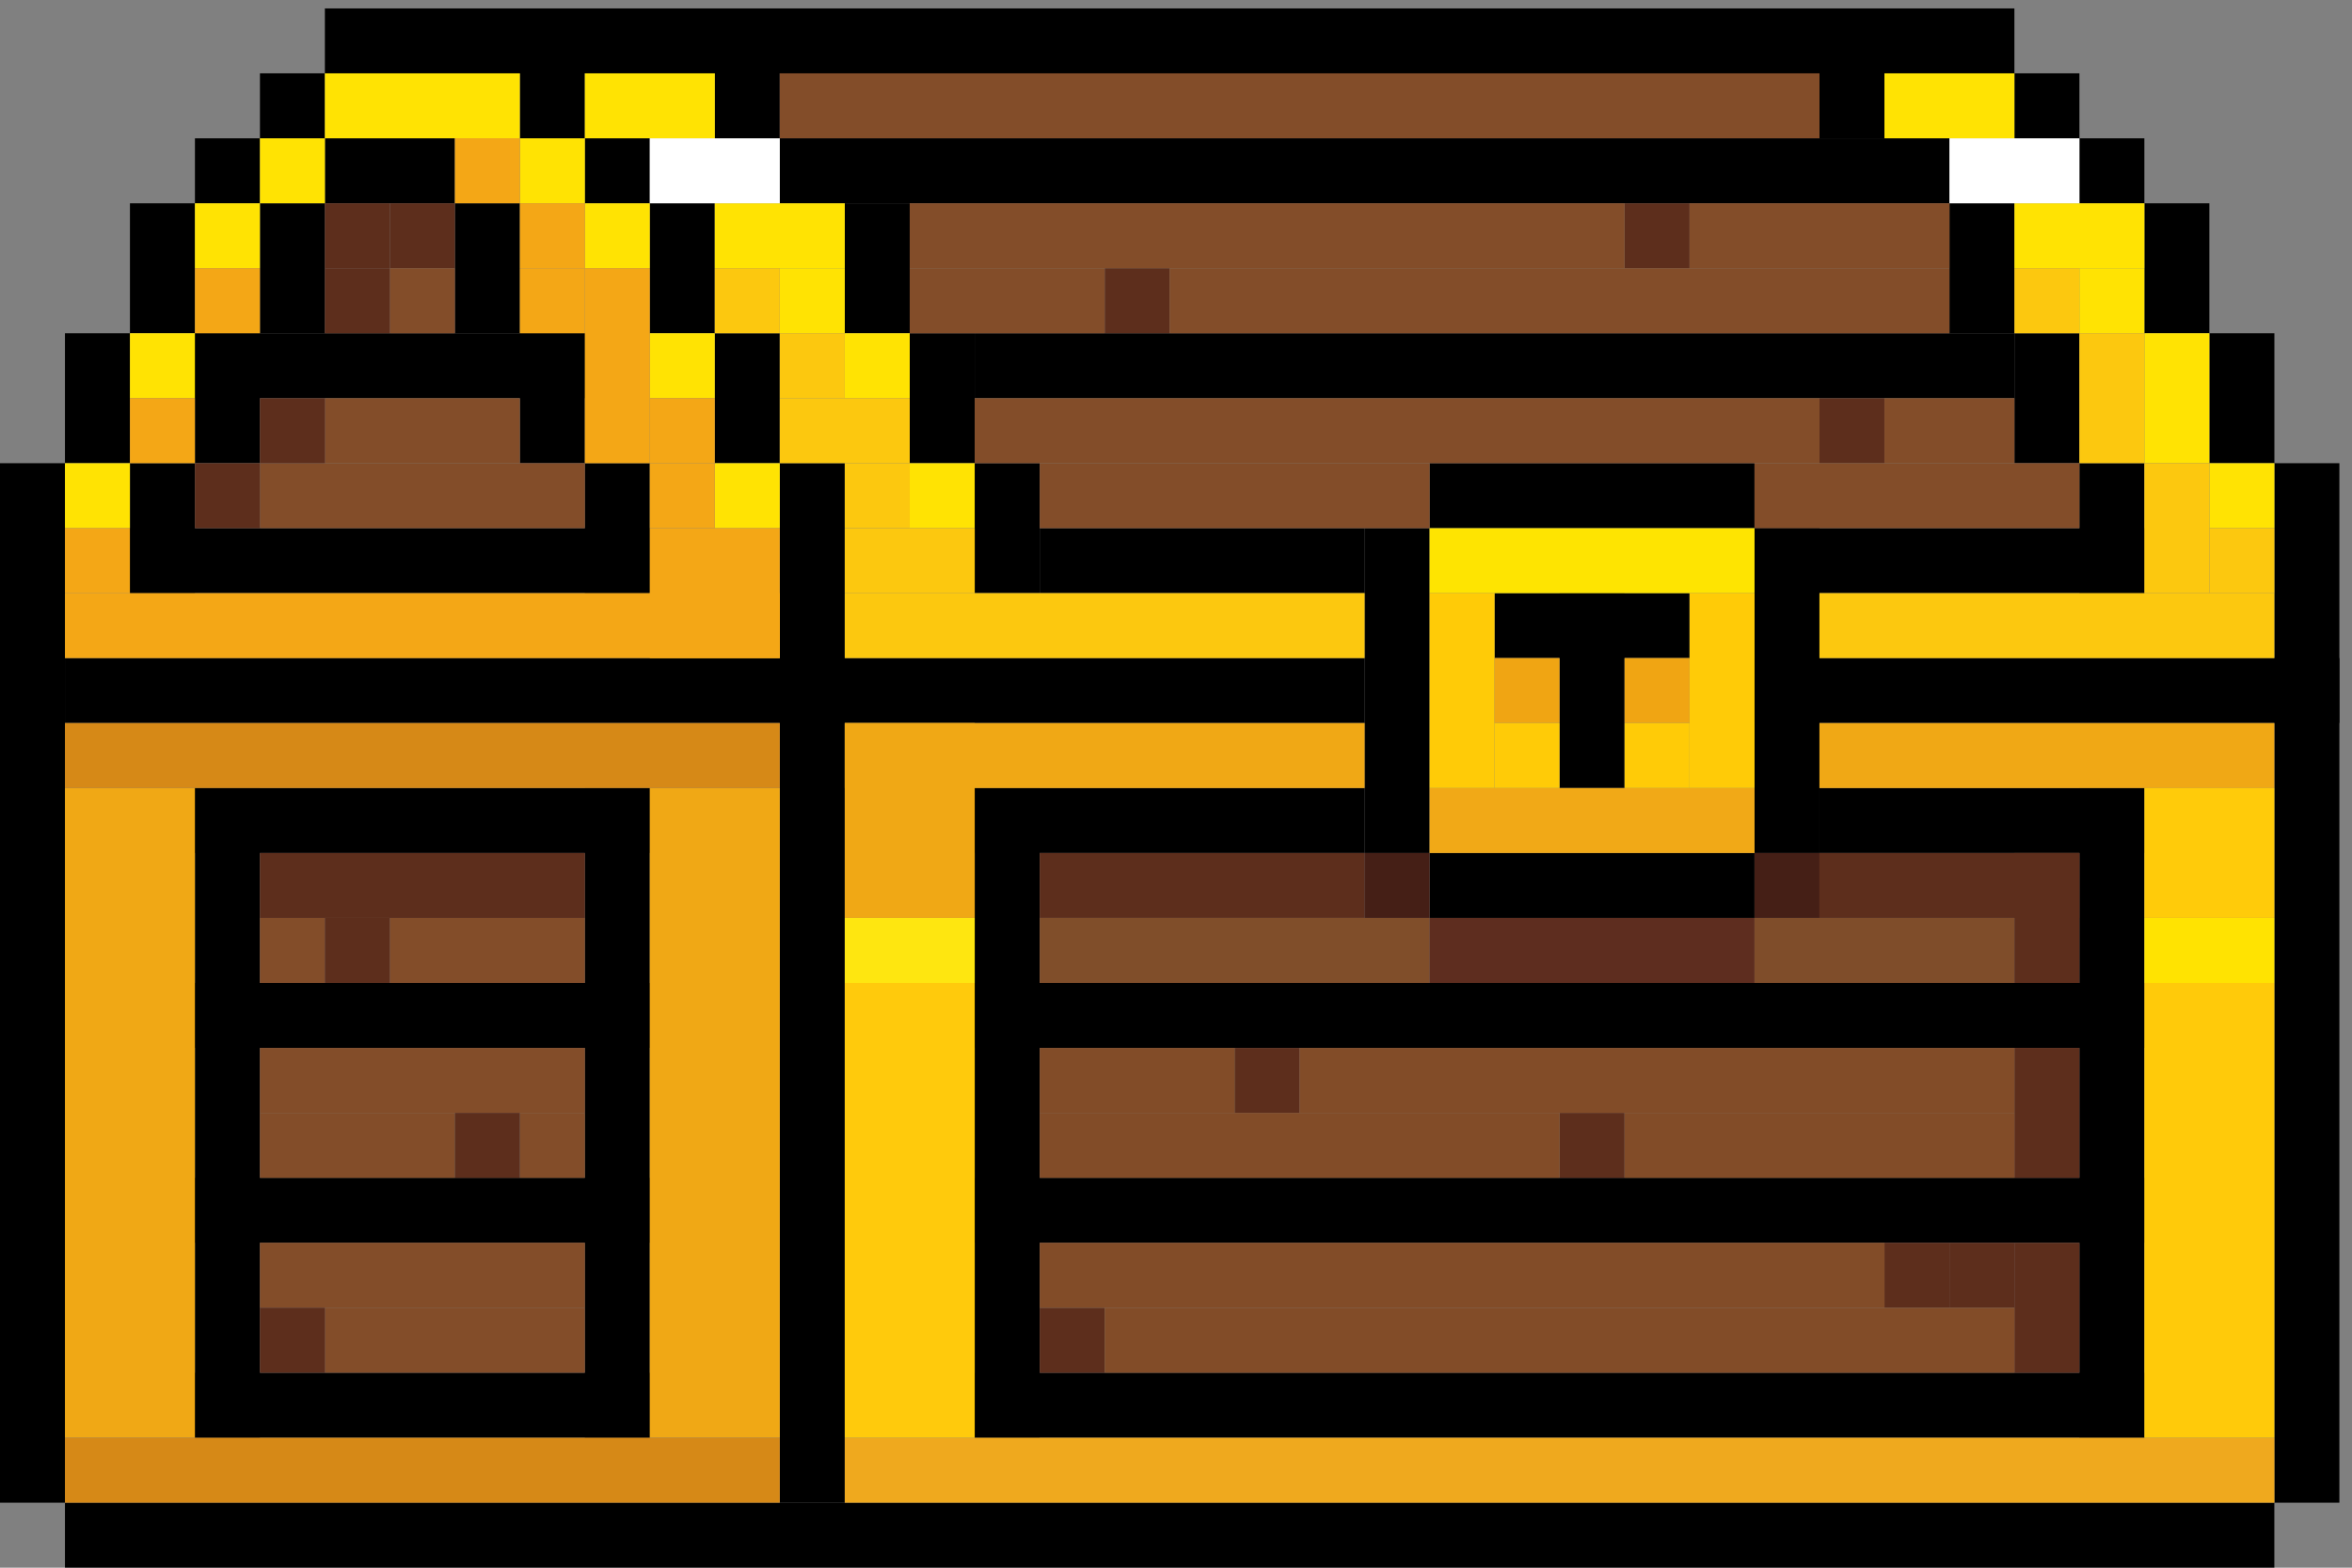 <svg width="93" height="62" viewBox="0 0 93 62" fill="none" xmlns="http://www.w3.org/2000/svg">
<rect x="0" y="0" width="93" height="62" fill="#808080" stroke="none"/>
<rect x="2.568" y="59.429" width="87.361" height="2.569" fill="black"/>
<rect x="89.932" y="18.319" width="2.569" height="41.111" fill="black"/>
<rect y="18.319" width="2.569" height="41.111" fill="black"/>
<rect x="30.833" y="18.319" width="2.569" height="41.111" fill="black"/>
<rect x="2.568" y="26.025" width="51.389" height="2.569" fill="black"/>
<rect x="53.958" y="20.89" width="2.569" height="12.847" fill="black"/>
<rect x="69.375" y="20.89" width="2.569" height="12.847" fill="black"/>
<rect x="56.528" y="18.319" width="12.847" height="2.569" fill="black"/>
<rect x="61.666" y="23.457" width="2.569" height="7.708" fill="black"/>
<rect x="59.096" y="23.457" width="7.708" height="2.569" fill="black"/>
<rect x="56.528" y="33.736" width="12.847" height="2.569" fill="black"/>
<rect x="69.375" y="26.025" width="23.125" height="2.569" fill="black"/>
<rect x="87.362" y="13.179" width="2.569" height="5.139" fill="black"/>
<rect x="79.653" y="13.179" width="2.569" height="5.139" fill="black"/>
<rect x="82.221" y="18.319" width="2.569" height="5.139" fill="black"/>
<rect x="69.375" y="20.89" width="15.417" height="2.569" fill="black"/>
<rect x="84.791" y="8.041" width="2.569" height="5.139" fill="black"/>
<rect x="77.083" y="8.041" width="2.569" height="5.139" fill="black"/>
<rect x="82.221" y="5.471" width="2.569" height="2.569" fill="black"/>
<rect x="79.653" y="2.9" width="2.569" height="2.569" fill="black"/>
<rect x="10.279" y="2.9" width="2.569" height="2.569" fill="black"/>
<rect x="20.557" y="2.9" width="2.569" height="2.569" fill="black"/>
<rect x="28.263" y="2.9" width="2.569" height="2.569" fill="black"/>
<rect x="71.942" y="2.9" width="2.569" height="2.569" fill="black"/>
<rect x="7.708" y="5.471" width="2.569" height="2.569" fill="black"/>
<rect x="23.125" y="5.471" width="2.569" height="2.569" fill="black"/>
<rect x="30.833" y="5.471" width="46.25" height="2.569" fill="black"/>
<rect x="5.138" y="8.041" width="2.569" height="5.139" fill="black"/>
<rect x="2.568" y="13.179" width="2.569" height="5.139" fill="black"/>
<rect x="28.263" y="13.179" width="2.569" height="5.139" fill="black"/>
<rect x="23.125" y="18.319" width="2.569" height="5.139" fill="black"/>
<rect x="5.138" y="18.319" width="2.569" height="5.139" fill="black"/>
<rect x="5.138" y="20.89" width="20.555" height="2.569" fill="black"/>
<rect x="7.708" y="13.179" width="15.417" height="2.569" fill="black"/>
<rect x="7.708" y="13.179" width="2.569" height="5.139" fill="black"/>
<rect x="10.279" y="8.041" width="2.569" height="5.139" fill="black"/>
<rect x="12.846" y="5.471" width="5.139" height="2.569" fill="black"/>
<rect x="20.557" y="13.179" width="2.569" height="5.139" fill="black"/>
<rect x="17.987" y="8.041" width="2.569" height="5.139" fill="black"/>
<rect x="35.971" y="13.179" width="2.569" height="5.139" fill="black"/>
<rect x="38.541" y="18.319" width="2.569" height="5.139" fill="black"/>
<rect x="41.112" y="20.89" width="12.847" height="2.569" fill="black"/>
<rect x="38.541" y="31.166" width="15.417" height="2.569" fill="black"/>
<rect x="38.541" y="38.874" width="46.25" height="2.569" fill="black"/>
<rect x="38.541" y="46.582" width="46.25" height="2.569" fill="black"/>
<rect x="38.541" y="54.291" width="46.25" height="2.569" fill="black"/>
<rect x="38.541" y="31.166" width="2.569" height="25.694" fill="black"/>
<rect x="23.125" y="31.166" width="2.569" height="25.694" fill="black"/>
<rect x="7.708" y="31.166" width="2.569" height="25.694" fill="black"/>
<rect x="7.708" y="31.166" width="17.986" height="2.569" fill="black"/>
<rect x="7.708" y="54.291" width="17.986" height="2.569" fill="black"/>
<rect x="7.708" y="46.582" width="17.986" height="2.569" fill="black"/>
<rect x="7.708" y="38.874" width="17.986" height="2.569" fill="black"/>
<rect x="82.221" y="31.166" width="2.569" height="25.694" fill="black"/>
<rect x="71.942" y="31.166" width="12.847" height="2.569" fill="black"/>
<rect x="38.541" y="13.179" width="41.111" height="2.569" fill="black"/>
<rect x="25.693" y="8.041" width="2.569" height="5.139" fill="black"/>
<rect x="33.403" y="8.041" width="2.569" height="5.139" fill="black"/>
<rect x="12.846" y="0.333" width="66.805" height="2.569" fill="black"/>
<rect x="12.846" y="2.9" width="7.708" height="2.569" fill="#FFE303"/>
<rect x="10.279" y="5.471" width="2.569" height="2.569" fill="#FFE303"/>
<rect x="7.708" y="8.041" width="2.569" height="2.569" fill="#FFE303"/>
<rect x="5.138" y="13.179" width="2.569" height="2.569" fill="#FFE303"/>
<rect x="2.568" y="18.319" width="2.569" height="2.569" fill="#FFE303"/>
<rect x="28.263" y="18.319" width="2.569" height="2.569" fill="#FFE303"/>
<rect x="25.693" y="13.179" width="2.569" height="2.569" fill="#FFE303"/>
<rect x="23.125" y="8.041" width="2.569" height="2.569" fill="#FFE303"/>
<rect x="20.557" y="5.471" width="2.569" height="2.569" fill="#FFE303"/>
<rect x="7.708" y="10.611" width="2.569" height="2.569" fill="#F4A716"/>
<rect x="5.138" y="15.749" width="2.569" height="2.569" fill="#F4A716"/>
<rect x="2.568" y="20.89" width="2.569" height="2.569" fill="#F4A716"/>
<rect x="25.693" y="18.319" width="2.569" height="2.569" fill="#F4A716"/>
<rect x="25.693" y="15.749" width="2.569" height="2.569" fill="#F4A716"/>
<rect x="23.125" y="10.611" width="2.569" height="7.708" fill="#F4A716"/>
<rect x="17.987" y="5.471" width="2.569" height="2.569" fill="#F4A716"/>
<rect x="12.846" y="8.041" width="2.569" height="2.569" fill="#5D2E1C"/>
<rect x="15.416" y="8.041" width="2.569" height="2.569" fill="#5D2E1C"/>
<rect x="15.416" y="10.611" width="2.569" height="2.569" fill="#834D29"/>
<rect x="10.279" y="36.304" width="2.569" height="2.569" fill="#834D29"/>
<rect x="20.557" y="44.014" width="2.569" height="2.569" fill="#834D29"/>
<rect x="15.416" y="36.304" width="7.708" height="2.569" fill="#834D29"/>
<rect x="10.279" y="44.014" width="7.708" height="2.569" fill="#834D29"/>
<rect x="12.846" y="51.72" width="10.278" height="2.569" fill="#834D29"/>
<rect x="10.279" y="41.444" width="12.847" height="2.569" fill="#834D29"/>
<rect x="10.279" y="49.15" width="12.847" height="2.569" fill="#834D29"/>
<rect x="10.279" y="18.319" width="12.847" height="2.569" fill="#834D29"/>
<rect x="12.846" y="15.749" width="7.708" height="2.569" fill="#834D29"/>
<rect x="12.846" y="10.611" width="2.569" height="2.569" fill="#5D2E1C"/>
<rect x="10.279" y="15.749" width="2.569" height="2.569" fill="#5D2E1C"/>
<rect x="7.708" y="18.319" width="2.569" height="2.569" fill="#5D2E1C"/>
<rect x="10.279" y="33.736" width="12.847" height="2.569" fill="#5D2E1C"/>
<rect x="12.846" y="36.304" width="2.569" height="2.569" fill="#5D2E1C"/>
<rect x="17.987" y="44.014" width="2.569" height="2.569" fill="#5D2E1C"/>
<rect x="10.279" y="51.72" width="2.569" height="2.569" fill="#5D2E1C"/>
<rect x="20.557" y="10.611" width="2.569" height="2.569" fill="#F4A716"/>
<rect x="20.557" y="8.041" width="2.569" height="2.569" fill="#F4A716"/>
<rect x="25.693" y="20.89" width="5.139" height="5.139" fill="#F4A716"/>
<rect x="2.568" y="23.457" width="28.264" height="2.569" fill="#F4A716"/>
<rect x="23.125" y="2.9" width="5.139" height="2.569" fill="#FFE303"/>
<rect x="28.263" y="8.041" width="5.139" height="2.569" fill="#FFE303"/>
<rect x="79.653" y="8.041" width="5.139" height="2.569" fill="#FFE303"/>
<rect x="82.221" y="10.611" width="2.569" height="2.569" fill="#FFE303"/>
<rect x="84.791" y="13.179" width="2.569" height="5.139" fill="#FFE303"/>
<rect x="87.362" y="18.319" width="2.569" height="2.569" fill="#FFE303"/>
<rect x="35.971" y="18.319" width="2.569" height="2.569" fill="#FFE303"/>
<rect x="33.403" y="13.179" width="2.569" height="2.569" fill="#FFE303"/>
<rect x="30.833" y="10.611" width="2.569" height="2.569" fill="#FFE303"/>
<rect x="25.693" y="5.471" width="5.139" height="2.569" fill="white"/>
<rect x="77.083" y="5.471" width="5.139" height="2.569" fill="white"/>
<rect x="74.513" y="2.9" width="5.139" height="2.569" fill="#FFE303"/>
<rect x="25.693" y="31.166" width="5.139" height="25.694" fill="#F0A815"/>
<rect x="2.568" y="31.166" width="5.139" height="25.694" fill="#F0A815"/>
<rect x="2.568" y="28.596" width="28.264" height="2.569" fill="#D68917"/>
<rect x="2.568" y="56.861" width="28.264" height="2.569" fill="#D68917"/>
<rect x="33.403" y="56.861" width="56.528" height="2.569" fill="#EFA91E"/>
<rect x="33.403" y="38.874" width="5.139" height="17.986" fill="#FFCA0C"/>
<rect x="84.791" y="38.874" width="5.139" height="17.986" fill="#FFCA0A"/>
<rect width="5.139" height="7.708" transform="matrix(1 0 0 -1 33.403 36.304)" fill="#F0A815"/>
<rect width="20.555" height="2.569" transform="matrix(1 0 0 -1 33.403 31.166)" fill="#F0A815"/>
<rect width="17.986" height="2.569" transform="matrix(1 0 0 -1 71.942 31.166)" fill="#F0A815"/>
<rect width="5.139" height="5.139" transform="matrix(1 0 0 -1 84.791 36.304)" fill="#FFCB0A"/>
<rect width="5.139" height="2.569" transform="matrix(1 0 0 -1 33.403 38.874)" fill="#FEE610"/>
<rect width="12.847" height="2.569" transform="matrix(1 0 0 -1 41.112 36.304)" fill="#5D2E1C"/>
<rect width="15.417" height="2.569" transform="matrix(1 0 0 -1 41.112 38.874)" fill="#804E2A"/>
<rect width="12.847" height="2.569" transform="matrix(1 0 0 -1 56.528 38.874)" fill="#5E2D1F"/>
<rect width="10.278" height="2.569" transform="matrix(1 0 0 -1 69.375 38.874)" fill="#7F4D2A"/>
<rect width="2.569" height="2.569" transform="matrix(1 0 0 -1 53.958 36.304)" fill="#451F16"/>
<rect width="2.569" height="2.569" transform="matrix(1 0 0 -1 69.375 36.304)" fill="#451F16"/>
<rect width="10.278" height="2.569" transform="matrix(1 0 0 -1 71.942 36.304)" fill="#5D2E1C"/>
<rect width="2.569" height="5.139" transform="matrix(1 0 0 -1 79.653 38.874)" fill="#5D2E1C"/>
<rect width="2.569" height="2.569" transform="matrix(1 0 0 -1 48.818 44.014)" fill="#5D2E1C"/>
<rect width="2.569" height="2.569" transform="matrix(1 0 0 -1 71.942 18.319)" fill="#5D2E1C"/>
<rect width="2.569" height="2.569" transform="matrix(1 0 0 -1 43.682 13.179)" fill="#5D2E1C"/>
<rect width="2.569" height="2.569" transform="matrix(1 0 0 -1 64.237 10.611)" fill="#5D2E1C"/>
<rect width="2.569" height="2.569" transform="matrix(1 0 0 -1 61.666 46.582)" fill="#5D2E1C"/>
<rect width="2.569" height="2.569" transform="matrix(1 0 0 -1 74.513 51.72)" fill="#5D2E1C"/>
<rect width="2.569" height="2.569" transform="matrix(1 0 0 -1 77.083 51.72)" fill="#5D2E1C"/>
<rect width="2.569" height="2.569" transform="matrix(1 0 0 -1 41.112 54.291)" fill="#5D2E1C"/>
<rect width="2.569" height="5.139" transform="matrix(1 0 0 -1 79.653 54.291)" fill="#5D2E1C"/>
<rect width="2.569" height="5.139" transform="matrix(1 0 0 -1 79.653 46.582)" fill="#5D2E1C"/>
<rect width="5.139" height="2.569" transform="matrix(1 0 0 -1 84.791 38.874)" fill="#FFE301"/>
<rect x="41.112" y="41.444" width="7.708" height="2.569" fill="#824C28"/>
<rect x="51.388" y="41.444" width="28.264" height="2.569" fill="#824C28"/>
<rect x="41.112" y="44.014" width="20.555" height="2.569" fill="#824C28"/>
<rect x="64.237" y="44.014" width="15.417" height="2.569" fill="#824C28"/>
<rect width="33.403" height="2.569" transform="matrix(1 0 0 -1 41.112 51.72)" fill="#824C28"/>
<rect width="35.972" height="2.569" transform="matrix(1 0 0 -1 43.682 54.291)" fill="#824C28"/>
<rect x="33.403" y="23.457" width="20.555" height="2.569" fill="#FCC80F"/>
<rect x="33.403" y="20.89" width="5.139" height="2.569" fill="#FCC80F"/>
<rect x="33.403" y="18.319" width="2.569" height="2.569" fill="#FCC80F"/>
<rect x="30.833" y="15.749" width="5.139" height="2.569" fill="#FCC80F"/>
<rect x="30.833" y="13.179" width="2.569" height="2.569" fill="#FCC80F"/>
<rect x="28.263" y="10.611" width="2.569" height="2.569" fill="#FCC80F"/>
<rect x="71.942" y="23.457" width="17.986" height="2.569" fill="#FCC80F"/>
<rect x="87.362" y="20.89" width="2.569" height="2.569" fill="#FCC80F"/>
<rect x="84.791" y="18.319" width="2.569" height="5.139" fill="#FCC80F"/>
<rect x="82.221" y="13.179" width="2.569" height="5.139" fill="#FCC80F"/>
<rect x="79.653" y="10.611" width="2.569" height="2.569" fill="#FCC80F"/>
<rect x="38.541" y="15.749" width="33.403" height="2.569" fill="#834D29"/>
<rect x="41.112" y="18.319" width="15.417" height="2.569" fill="#834D29"/>
<rect x="74.513" y="15.749" width="5.139" height="2.569" fill="#834D29"/>
<rect x="69.375" y="18.319" width="12.847" height="2.569" fill="#834D29"/>
<rect x="35.971" y="8.041" width="28.264" height="2.569" fill="#834D29"/>
<rect x="35.971" y="10.611" width="7.708" height="2.569" fill="#834D29"/>
<rect x="46.25" y="10.611" width="30.833" height="2.569" fill="#834D29"/>
<rect x="66.807" y="8.041" width="10.278" height="2.569" fill="#834D29"/>
<rect x="30.833" y="2.9" width="41.111" height="2.569" fill="#834D29"/>
<rect x="56.528" y="20.89" width="12.847" height="2.569" fill="#FEE401"/>
<rect x="56.528" y="31.166" width="12.847" height="2.569" fill="#F1A917"/>
<rect x="56.528" y="23.457" width="2.569" height="7.708" fill="#FFCB07"/>
<rect x="59.096" y="26.025" width="2.569" height="2.569" fill="#F0A513"/>
<rect x="59.096" y="28.596" width="2.569" height="2.569" fill="#FFCB07"/>
<rect x="64.237" y="26.025" width="2.569" height="2.569" fill="#F0A513"/>
<rect x="64.237" y="28.596" width="2.569" height="2.569" fill="#FFCB07"/>
<rect x="66.807" y="23.457" width="2.569" height="7.708" fill="#FFCB07"/>
</svg>
